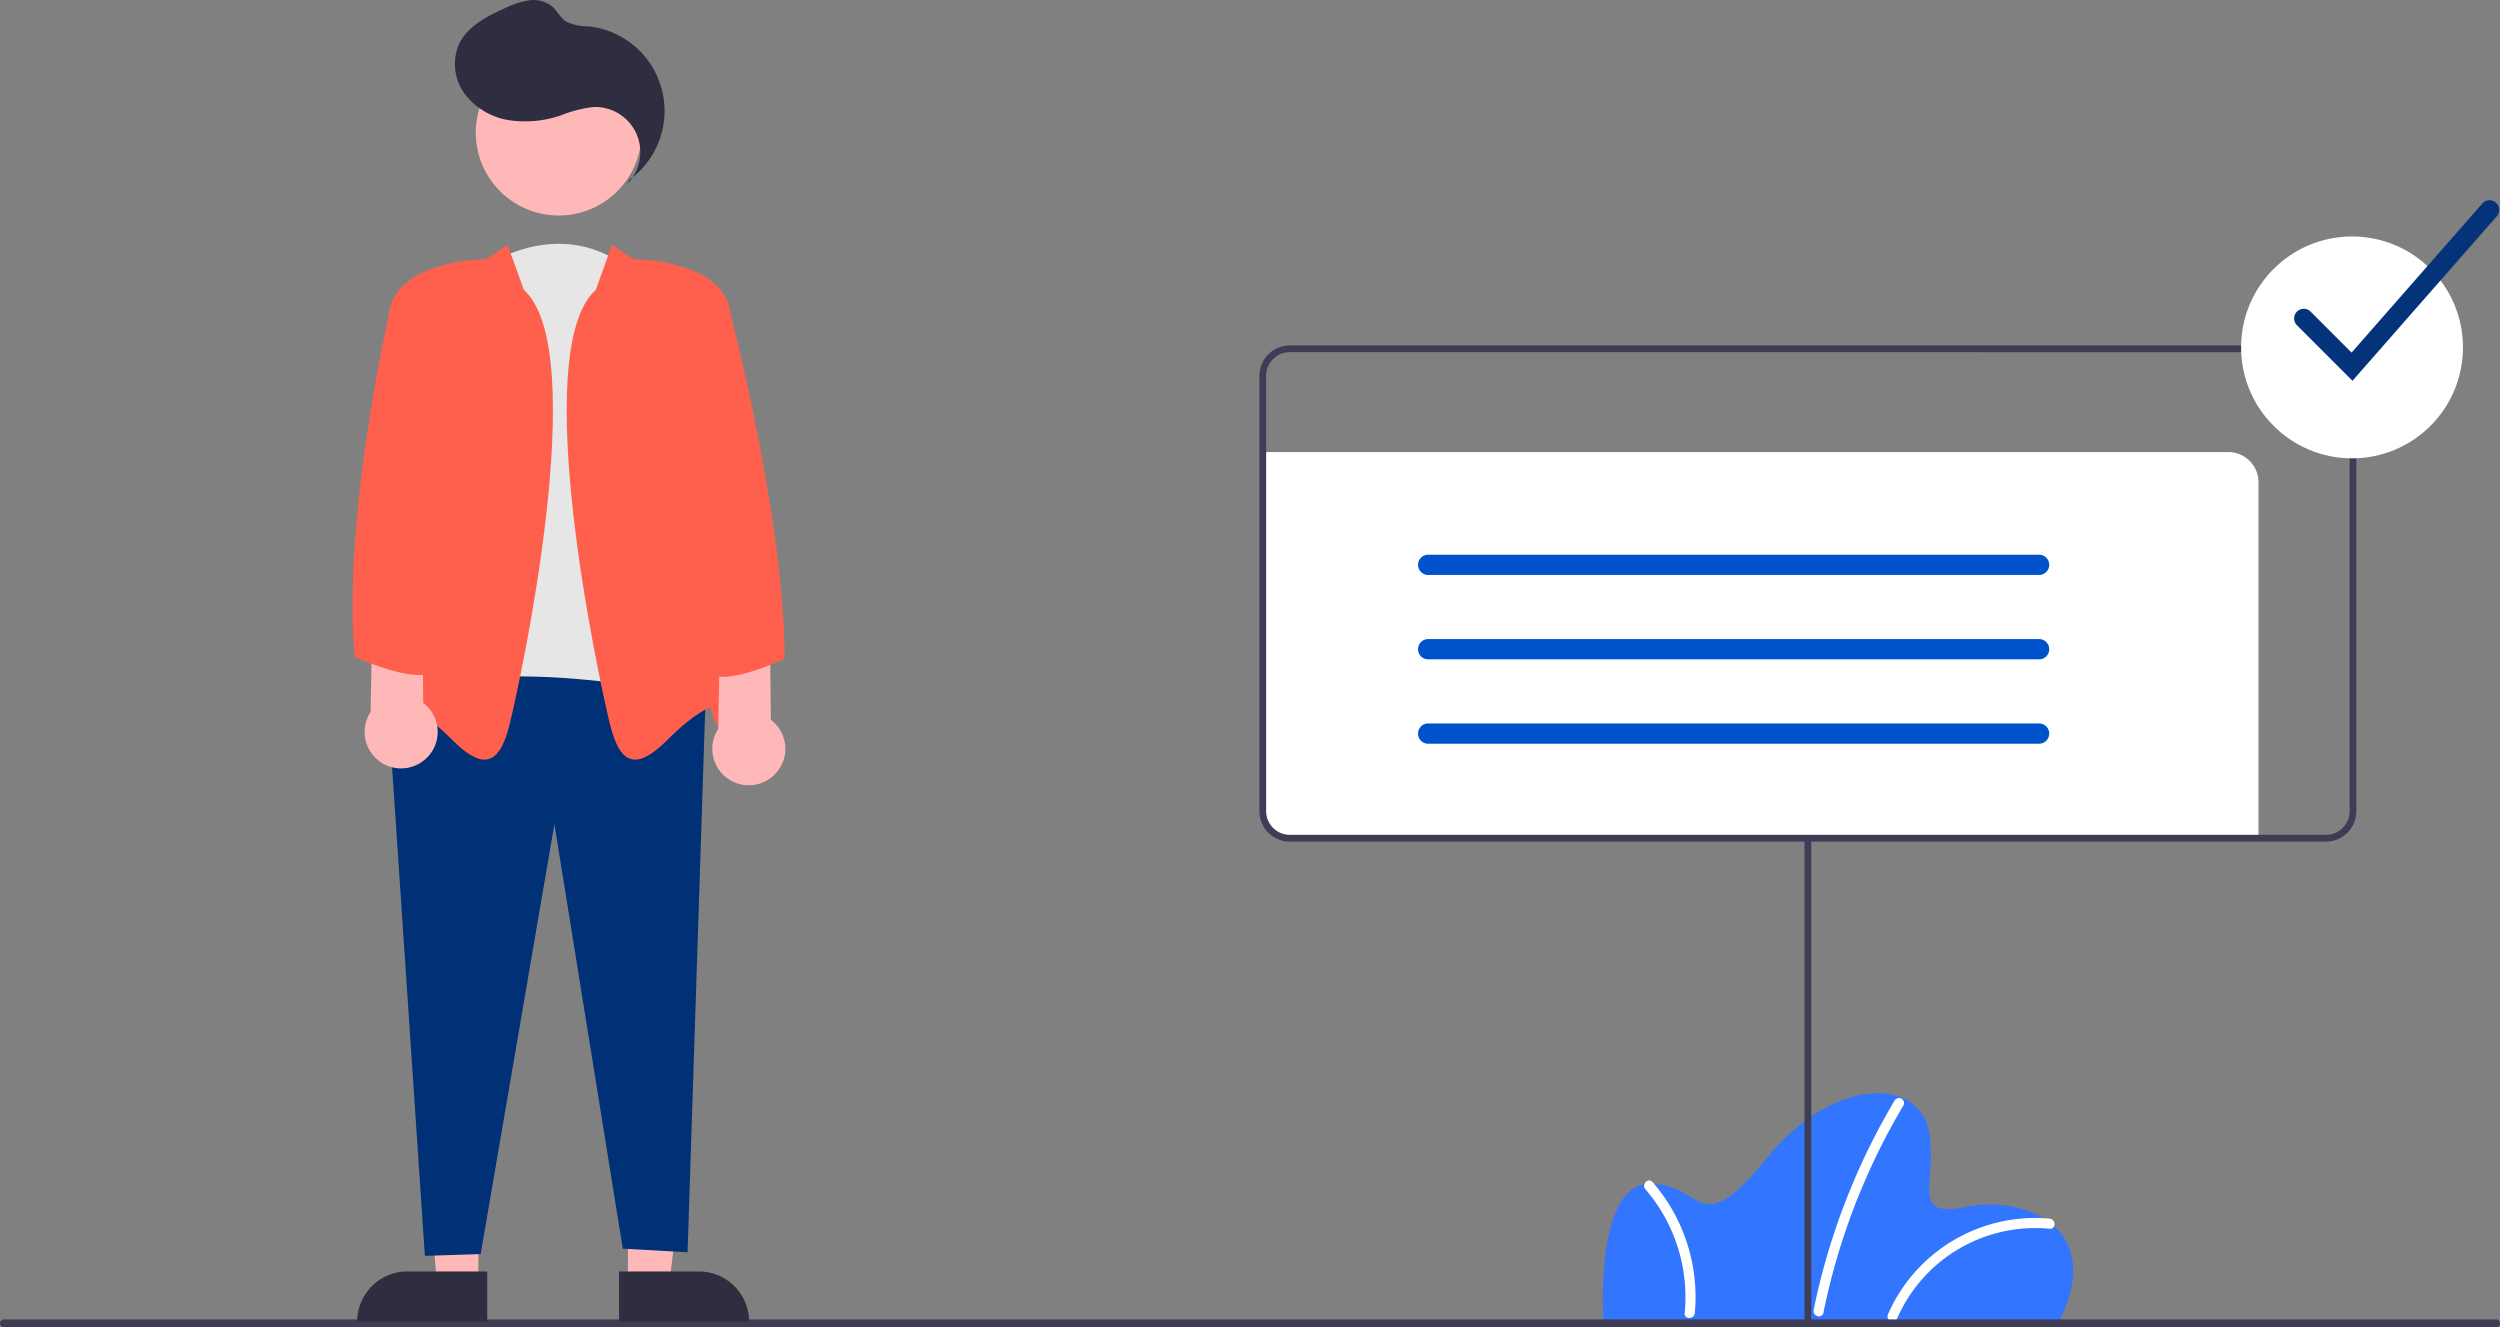 <svg xmlns="http://www.w3.org/2000/svg" width="376.545" height="199.934" viewBox="0 0 376.545 199.934">
  <rect x="0" y="0" width="376.545" height="199.934" fill="#808080" stroke="none"/>
  <g id="support-graphic" transform="translate(0 0.031)">
    <path id="Path_158" data-name="Path 158" d="M773.3,611.514H704.619s-1.392-20.417,6.844-20.649,7.308,9.049,17.633-3.712,22.853-12.065,24.478-4.524-3.132,13.573,5.568,11.717S780.372,597.361,773.3,611.514Z" transform="translate(-463.117 -412.594)" fill="#3276ff"/>
    <path id="Path_159" data-name="Path 159" d="M813.3,614.295A24.2,24.2,0,0,0,788.951,628.7c-.388.891.925,1.668,1.317.77A22.694,22.694,0,0,1,813.3,615.82c.977.088.971-1.437,0-1.525Z" transform="translate(-504.585 -430.778)" fill="#fff"/>
    <path id="Path_160" data-name="Path 160" d="M716.953,604.4a24.9,24.9,0,0,1,5.918,18.663c-.1.976,1.43.969,1.525,0a26.4,26.4,0,0,0-6.364-19.742C717.386,602.584,716.311,603.666,716.953,604.4Z" transform="translate(-469.127 -425.312)" fill="#fff"/>
    <path id="Path_161" data-name="Path 161" d="M779.177,579.028a101.768,101.768,0,0,0-10.424,24.242q-1.026,3.627-1.775,7.323c-.2.958,1.274,1.368,1.471.406a100.174,100.174,0,0,1,8.488-24.688q1.657-3.321,3.557-6.513a.763.763,0,0,0-1.317-.77Z" transform="translate(-493.808 -413.314)" fill="#fff"/>
    <path id="Path_162" data-name="Path 162" d="M753.758,391.839v53.6H608.347a4.561,4.561,0,0,1-4.562-4.562v-53.6H749.2a4.561,4.561,0,0,1,4.562,4.563Z" transform="translate(-413.589 -319.22)" fill="#fff"/>
    <path id="Path_163" data-name="Path 163" d="M605.6,645.451H230.268a.605.605,0,1,1,0-1.211H605.6a.605.605,0,1,1,0,1.211Z" transform="translate(-229.662 -445.549)" fill="#3f3d56"/>
    <rect id="Rectangle_102" data-name="Rectangle 102" width="1.017" height="73.207" transform="translate(271.792 126.221)" fill="#3f3d56"/>
    <path id="Path_164" data-name="Path 164" d="M763.434,430.42H607.361a4.581,4.581,0,0,1-4.575-4.575V360.263a4.581,4.581,0,0,1,4.575-4.575H763.434a4.581,4.581,0,0,1,4.575,4.575v65.581A4.581,4.581,0,0,1,763.434,430.42ZM607.361,356.7a3.563,3.563,0,0,0-3.559,3.559v65.581a3.563,3.563,0,0,0,3.559,3.559H763.434a3.563,3.563,0,0,0,3.559-3.559V360.263a3.563,3.563,0,0,0-3.559-3.559Z" transform="translate(-413.097 -303.691)" fill="#3f3d56"/>
    <path id="Path_165" data-name="Path 165" d="M743.328,420.738H651.311a1.525,1.525,0,0,1,0-3.05h92.017a1.525,1.525,0,0,1,0,3.05Z" transform="translate(-436.203 -334.171)" fill="#0052cc"/>
    <path id="Path_166" data-name="Path 166" d="M743.328,445.738H651.311a1.525,1.525,0,0,1,0-3.05h92.017a1.525,1.525,0,0,1,0,3.05Z" transform="translate(-436.203 -346.461)" fill="#0052cc"/>
    <path id="Path_167" data-name="Path 167" d="M743.328,470.738H651.311a1.525,1.525,0,0,1,0-3.05h92.017a1.525,1.525,0,0,1,0,3.05Z" transform="translate(-436.203 -358.752)" fill="#0052cc"/>
    <circle id="Ellipse_19" data-name="Ellipse 19" cx="16.709" cy="16.709" r="16.709" transform="translate(337.549 35.584)" fill="#fff"/>
    <path id="Path_168" data-name="Path 168" d="M918.136,339.873l-8.362-8.362a1.453,1.453,0,0,1,2.055-2.055L918,335.624l19.682-22.444a1.453,1.453,0,0,1,2.185,1.916Z" transform="translate(-563.81 -282.55)" fill="#043379"/>
    <path id="Path_169" data-name="Path 169" d="M372.662,328.172s10.3-6.5,20.051,1.084l6.5,67.74s-24.387,18.967-30.348,1.084Z" transform="translate(-298.099 -288.888)" fill="#e6e6e6"/>
    <path id="Path_170" data-name="Path 170" d="M133.688,356.914h-6.233l-2.076-23.952,8.309-.087Z" transform="translate(-61.639 -163.663)" fill="#ffb8b8"/>
    <path id="Path_171" data-name="Path 171" d="M113.387,376.658h12.02v7.568H105.819A7.568,7.568,0,0,1,113.387,376.658Z" transform="translate(-52.023 -185.188)" fill="#2f2e41"/>
    <path id="Path_172" data-name="Path 172" d="M186.036,356.914h6.233l2.965-24.04h-9.2Z" transform="translate(-91.458 -163.662)" fill="#ffb8b8"/>
    <path id="Path_173" data-name="Path 173" d="M0,0H19.588V7.568H7.568A7.568,7.568,0,0,1,0,0H0Z" transform="translate(112.829 199.039) rotate(179.997)" fill="#2f2e41"/>
    <path id="Path_174" data-name="Path 174" d="M344.884,460.278l5.419,80.747,8.4-.271,11.109-64.76,10.3,63.947,9.755.542,2.71-83.456S351.387,447.814,344.884,460.278Z" transform="translate(-286.308 -351.899)" fill="#003076"/>
    <circle id="Ellipse_20" data-name="Ellipse 20" cx="12.486" cy="12.486" r="12.486" transform="translate(71.662 7.457)" fill="#ffb8b8"/>
    <path id="Path_175" data-name="Path 175" d="M360.555,325.883l-3.252,2.168s-13.548,0-14.632,8.129-4.064,63.676-.813,63.676,3.793-4.335,3.793-4.335,2.168.542,6.5,4.877,7.045,4.335,8.671-2.168,12.464-56.36,2.168-65.572Z" transform="translate(-284.095 -289.038)" fill="#ff604e"/>
    <path id="Path_176" data-name="Path 176" d="M404.374,325.883l3.252,2.168s13.548,0,14.632,8.129,4.064,63.676.813,63.676-3.793-4.335-3.793-4.335-2.168.542-6.5,4.877-7.045,4.335-8.671-2.168-12.464-56.36-2.168-65.572Z" transform="translate(-312.198 -289.038)" fill="#ff604e"/>
    <path id="Path_177" data-name="Path 177" d="M390.493,280.934a6.8,6.8,0,0,0-5.158-11.471,19.16,19.16,0,0,0-5,1.283,16.542,16.542,0,0,1-7.771.7,10.376,10.376,0,0,1-6.618-3.907,7.6,7.6,0,0,1-.935-7.457c1.26-2.757,4.2-4.276,6.972-5.511a12.743,12.743,0,0,1,3.54-1.163,4.539,4.539,0,0,1,3.521.888c.778.669,1.234,1.675,2.081,2.255a6.988,6.988,0,0,0,3.341.751,12.813,12.813,0,0,1,6.206,23.152" transform="translate(-295.912 -253.378)" fill="#2f2e41"/>
    <path id="Path_178" data-name="Path 178" d="M449.963,461.11a5.461,5.461,0,0,0-.445-8.362l-.147-14.33-7.5,1.422-.279,14.279a5.491,5.491,0,0,0,8.37,6.991Z" transform="translate(-333.414 -344.362)" fill="#ffb8b8"/>
    <path id="Path_179" data-name="Path 179" d="M346.963,456.11a5.461,5.461,0,0,0-.445-8.362l-.147-14.33-7.5,1.422-.279,14.279a5.491,5.491,0,0,0,8.37,6.991Z" transform="translate(-282.777 -341.904)" fill="#ffb8b8"/>
    <path id="Path_180" data-name="Path 180" d="M439.933,344.538l1.95,1.235s8.025,30.734,8.076,51.6c0,0-10.567,5.148-12.193,1.355S439.933,344.538,439.933,344.538Z" transform="translate(-331.771 -298.209)" fill="#ff604e"/>
    <path id="Path_181" data-name="Path 181" d="M341.489,344.538l-1.95,1.235s-6.984,30.734-5.1,51.331c0,0,11.109,5.148,12.735,1.355S341.489,344.538,341.489,344.538Z" transform="translate(-281.016 -298.209)" fill="#ff604e"/>
  </g>
</svg>
